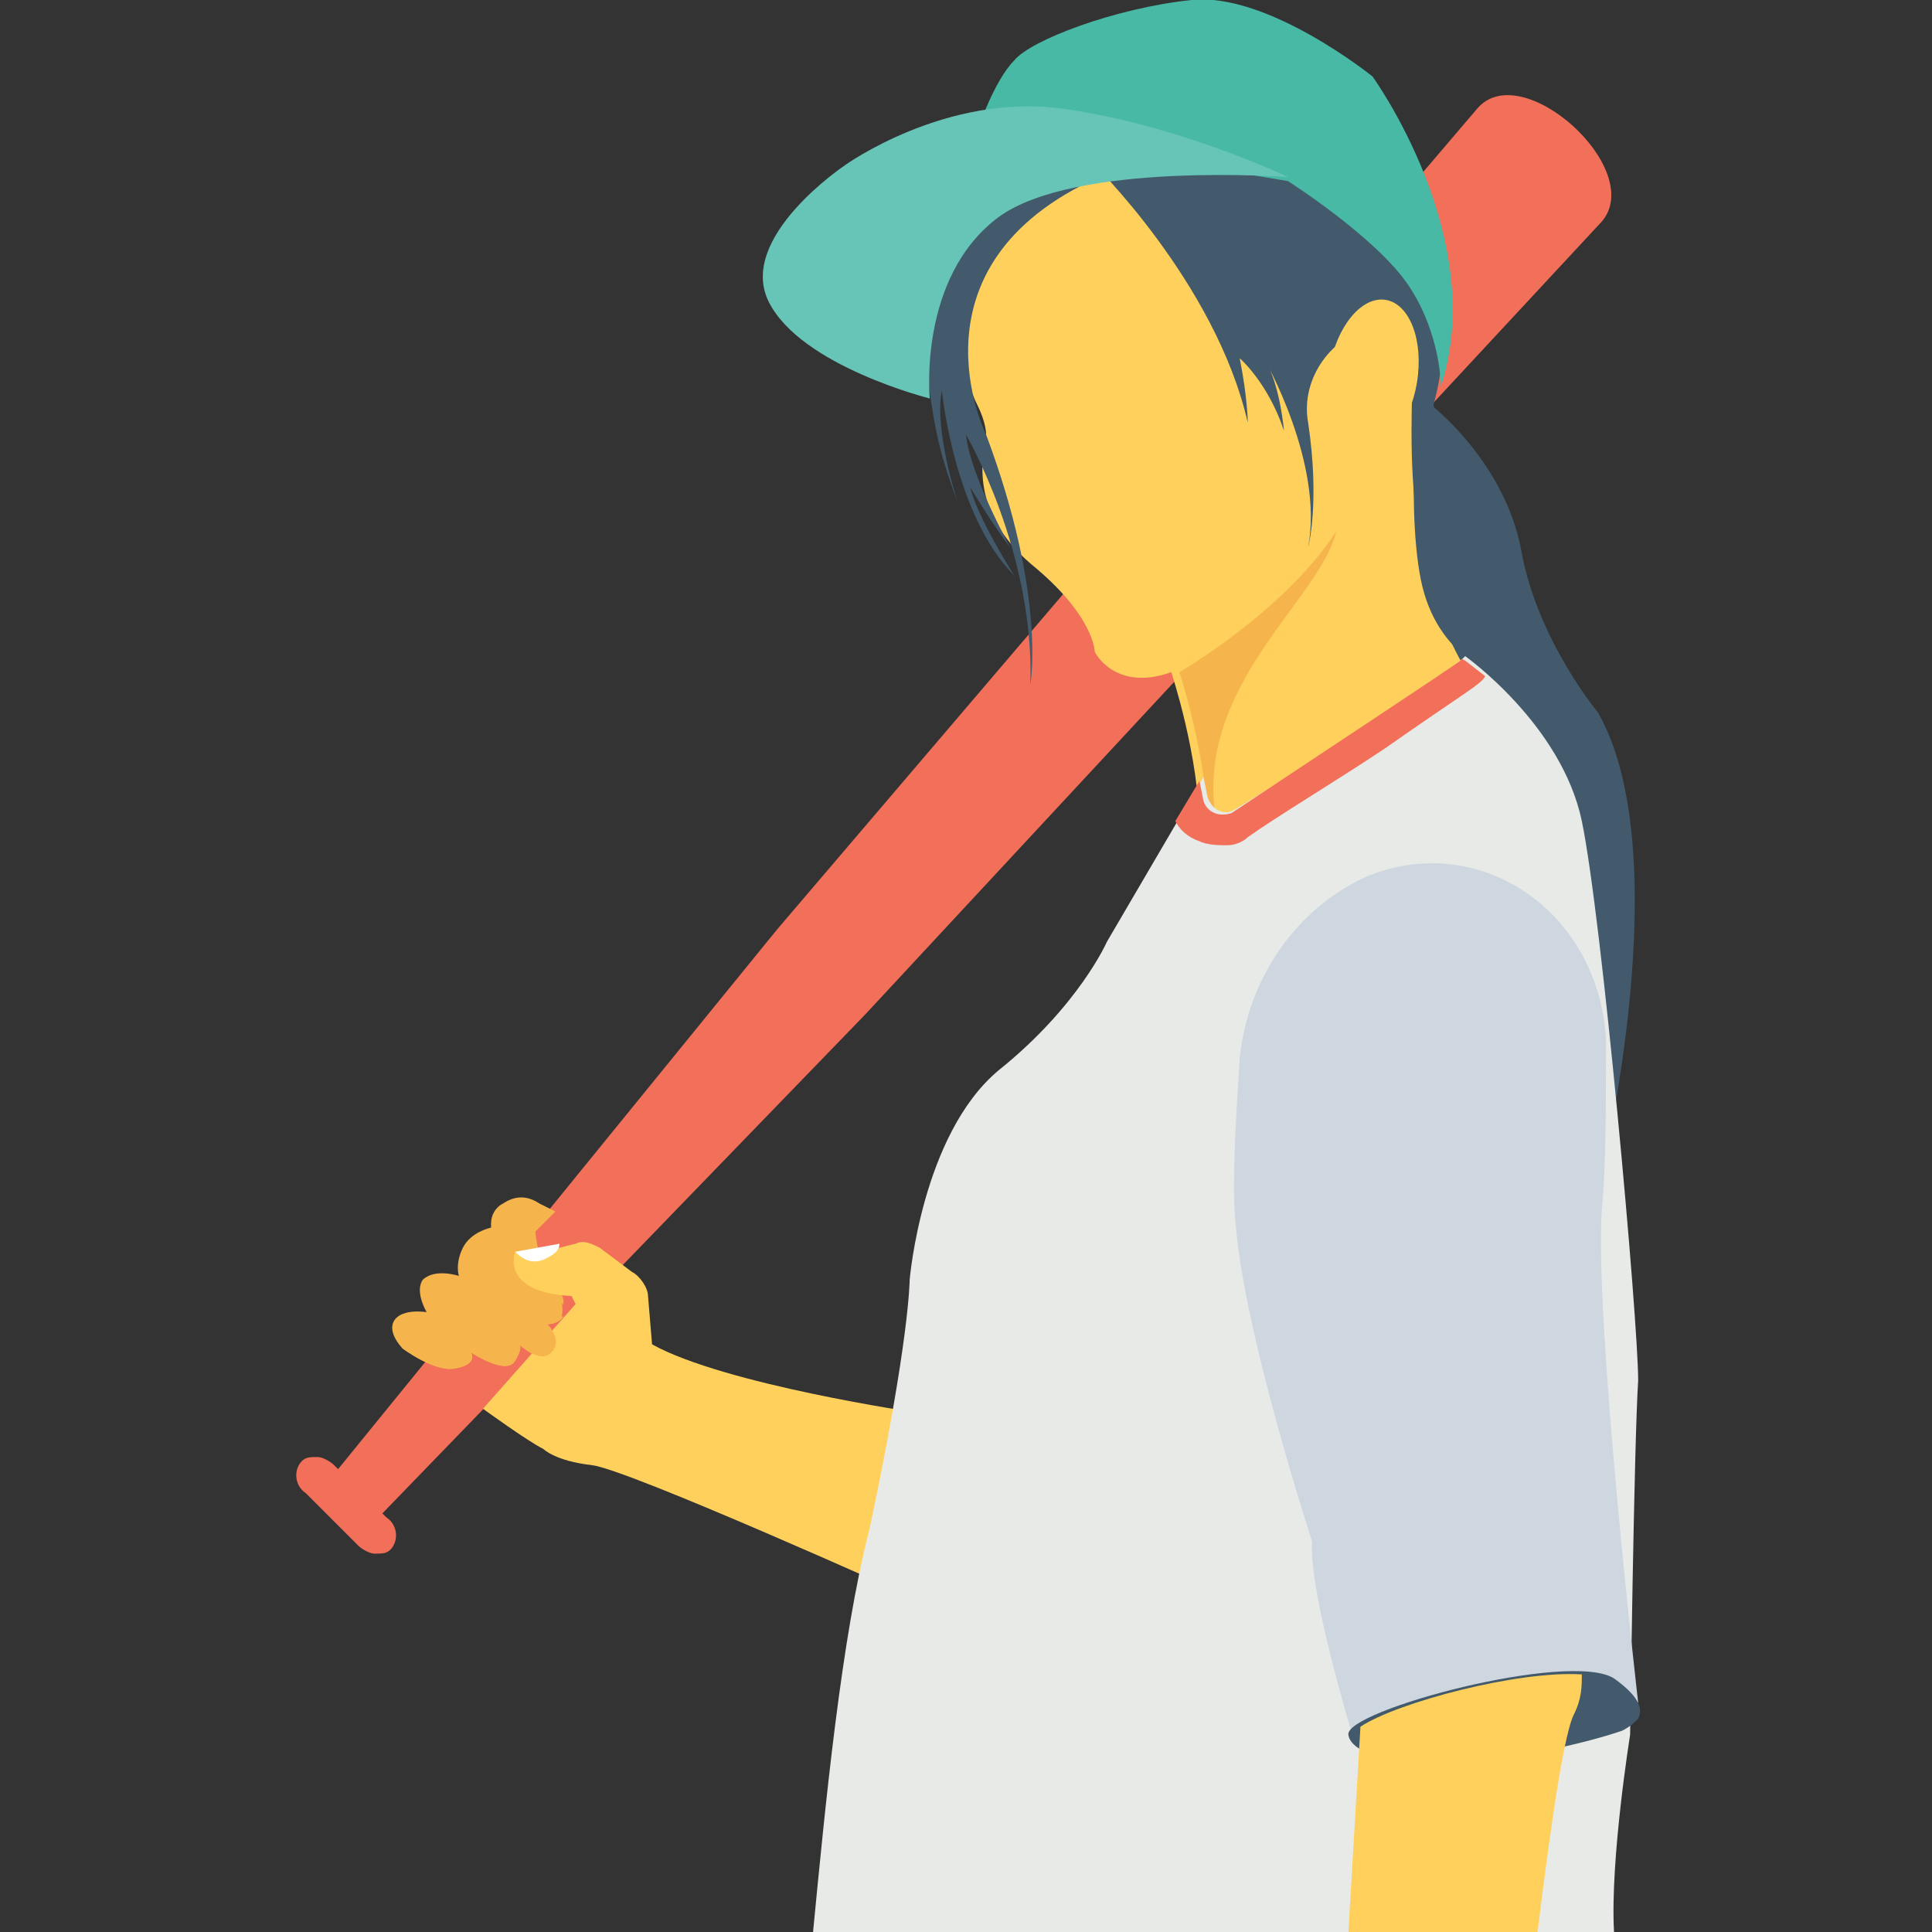 <?xml version="1.0" encoding="utf-8"?>
<!-- Generator: Adobe Illustrator 18.0.0, SVG Export Plug-In . SVG Version: 6.00 Build 0)  -->
<!DOCTYPE svg PUBLIC "-//W3C//DTD SVG 1.1//EN" "http://www.w3.org/Graphics/SVG/1.1/DTD/svg11.dtd">
<svg version="1.1" id="Layer_1" xmlns="http://www.w3.org/2000/svg" xmlns:xlink="http://www.w3.org/1999/xlink" x="0px" y="0px"
	 viewBox="0 0 48 48" enable-background="new 0 0 48 48" xml:space="preserve">
<rect x="0" y="0" width="48" height="48" fill="#333333" stroke="none"/>
<g>
	<g>
		<g>
			<g>
				<g>
					<path fill="#425A6B" d="M35.3,9.6c-0.2,0.7-0.5,1.3-0.6,2c0,0.4,0,0.8,0,1.2c0,0.6,0,1.2,0.2,1.7c0.1,0.2,0.1,0.4,0.2,0.6
						c0.1,0.2,0.2,0.5,0.3,0.7c0.2,0.3,0.4,0.6,0.6,0.8c0.1,0.2,0.3,0.3,0.5,0.4c0.2,0.1,0.5,0,0.6-0.2c0.1-0.1,0.1-0.2,0.1-0.4
						c0-0.5,0-1-0.1-1.5c-0.1-0.4-0.3-0.7-0.4-1.1c-0.2-0.4-0.3-0.8-0.5-1.1C36.2,12.6,36,12.3,36,12c-0.1-0.3-0.1-0.6-0.2-0.9
						c-0.1-0.6-0.2-1.1-0.3-1.7"/>
				</g>
			</g>
		</g>
	</g>
	<g>
		<g>
			<g>
				<g>
					<g>
						<g>
							<g>
								<path fill="#F26F5A" d="M39.8,5.5L21.5,25.2l-12,12.4l0.1,0.1c0.3,0.2,0.3,0.6,0.1,0.8c-0.1,0.1-0.2,0.1-0.4,0.1
									c-0.1,0-0.3-0.1-0.4-0.2l-1.3-1.3c-0.3-0.2-0.3-0.6-0.1-0.8c0.1-0.1,0.2-0.1,0.4-0.1c0.1,0,0.3,0.1,0.4,0.2l0.1,0.1
									l10.9-13.4L36.7,2.7C37.8,1.4,40.9,4.2,39.8,5.5z"/>
							</g>
						</g>
					</g>
				</g>
				<g>
					<g>
						<g>
							<g>
								<path fill="#F5B54C" d="M13.8,30.1l-0.4-0.2c-0.3-0.2-0.6-0.2-0.9,0c0,0,0,0,0,0c-0.2,0.1-0.3,0.3-0.3,0.5c0,0,0,0.1,0,0.1
									c0,0-0.5,0.1-0.7,0.5c-0.2,0.4-0.1,0.7-0.1,0.7s-0.6-0.2-0.9,0.1c-0.2,0.3,0.1,0.8,0.1,0.8s-0.6-0.1-0.8,0.2
									c-0.2,0.3,0.2,0.7,0.2,0.7s0.8,0.6,1.3,0.5c0.6-0.1,0.4-0.4,0.4-0.4s0.9,0.6,1.1,0.2c0,0,0.2-0.3,0.1-0.4
									c0,0,0.5,0.5,0.8,0.2c0.3-0.3-0.1-0.7-0.1-0.7s0.2,0,0.3-0.1c0.1-0.1,0.1-0.4,0-0.6c-0.1-0.2-0.4-0.9-0.5-1
									c0,0-0.1-0.5-0.1-0.6L13.8,30.1z"/>
							</g>
						</g>
					</g>
				</g>
				<g>
					<g>
						<g>
							<g>
								<g>
									<path fill="#F5B54C" d="M14,32.4c-0.7-0.1-1.1-0.3-1.3-0.6c-0.2-0.4-0.1-0.8-0.1-0.8l0-0.1l0.7-0.1c0,0.2,0.1,0.3,0.1,0.3
										c0.1,0.1,0.4,0.8,0.5,1C14,32.2,14,32.3,14,32.4z"/>
								</g>
							</g>
						</g>
					</g>
					<g>
						<g>
							<g>
								<path fill="#FFD15C" d="M12.8,31.1c0,0-0.4,1,1.4,1.1l0.1,0.2L12,35c0,0,1.1,0.8,1.5,1c0,0,0.3,0.3,1.2,0.4
									c0.9,0.1,8,3.3,8,3.3l-0.3-2.1l0.4-2.5c0,0-4.8-0.7-6.6-1.7l-0.1-1.2c0-0.2-0.2-0.5-0.4-0.6L14.9,31
									c-0.2-0.1-0.4-0.2-0.6-0.1l-0.4,0.1L12.8,31.1z"/>
							</g>
						</g>
					</g>
				</g>
				<g>
					<g>
						<g>
							<g>
								<path fill="#FFFFFF" d="M12.8,31.1L12.8,31.1c0.2,0.2,0.4,0.3,0.7,0.2c0.2-0.1,0.4-0.2,0.4-0.4L12.8,31.1z"/>
							</g>
						</g>
					</g>
				</g>
				<g>
					<g>
						<g>
							<g>
								<path fill="#F5B54C" d="M14,32.7C14,32.7,14,32.7,14,32.7l-4.1,0.6c0.1,0.1,0.1,0.2,0.1,0.2s0.8,0.6,1.3,0.5
									c0.6-0.1,0.4-0.4,0.4-0.4s0.9,0.6,1.1,0.2c0,0,0.2-0.3,0.1-0.4c0,0,0.5,0.5,0.8,0.2c0.3-0.3-0.1-0.7-0.1-0.7
									S13.9,32.9,14,32.7z"/>
							</g>
						</g>
					</g>
				</g>
			</g>
			<g>
				<g>
					<g>
						<g>
							<path fill="#FFD15C" d="M25.3,5.3c0,0-0.9,0.9-1.2,2.2c-0.2,0.8-0.1,1.7,0.3,2.5c0.1,0.2,0.2,0.5,0.2,0.7
								c-0.1,0.6-0.4,1.8,1.1,3.2c1.5,1.3,1.6,2.2,1.6,2.2s0.4,1,1.9,0.5c0,0,0.7,2.1,0.7,3.9l7.4-3.7c0,0-1.6-0.4-2-2.4
								c-0.4-2,0-5.6,0-5.6c-0.6-2.1-1.7-3.9-3.8-4.8C31.5,4.1,26.5,3,25.3,5.3z"/>
						</g>
					</g>
				</g>
			</g>
			<g>
				<g>
					<g>
						<g>
							<path fill="#FFD15C" d="M37.3,16.9l-5.2,2.6l-2.3,1.1c0-1.8-0.7-3.9-0.7-3.9c-1.4,0.5-1.9-0.5-1.9-0.5s0-0.9-1.6-2.2
								c-1.5-1.3-1.2-2.6-1.1-3.2c0-0.2-0.1-0.5-0.2-0.7c-0.4-0.8-0.5-1.7-0.3-2.5c0.3-1.3,1.2-2.2,1.2-2.2c1.2-2.3,6.2-1.2,6.2-1.2
								c2.1,0.9,3.2,2.7,3.8,4.8c0,0-0.4,3.6,0,5.6C35.7,16.5,37.3,16.9,37.3,16.9z"/>
						</g>
					</g>
				</g>
			</g>
			<g>
				<g>
					<g>
						<g>
							<path fill="#F5B54C" d="M33.2,13.2c-0.4,1.7-3.5,3.8-3,7.1l-0.2,0.3c0-1.8-0.7-3.9-0.7-3.9S31.9,15.2,33.2,13.2z"/>
						</g>
					</g>
				</g>
			</g>
			<g>
				<g>
					<g>
						<g>
							<g>
								<path fill="#425A6B" d="M24.9,4.9c-0.1-0.2-2.1,1.7-1.9,4c0.2,1.9,0.4,2.5,0.8,3.6c0,0-0.6-1.8-0.4-2.8c0,0,0.3,3.1,1.8,4.6
									c0,0-0.9-1.4-1.1-2.2c0,0,0.6,1,1,1.5c0,0-1-1.8-1.1-2.8c0,0,1.7,2.9,1.6,6.2c0,0,0.4-2.2-1.1-6.2c0,0-2.1-4.2,2.8-6.4
									C27.2,3.7,24.8,4.1,24.9,4.9z"/>
							</g>
						</g>
					</g>
				</g>
				<g>
					<g>
						<g>
							<g>
								<path fill="#425A6B" d="M27.1,4c0,0,3.1,3,3.9,6.5c0,0,0-0.6-0.2-1.6c0,0,0.7,0.6,1.1,1.8c0,0-0.1-1.2-0.5-1.8
									c0,0,1.5,2.6,1.1,4.7c0,0,0.3-1.1,0-3.1c-0.2-1.1,0.6-2.2,1.7-2.4c0.5-0.1,0.9,0.1,0.9,0.8c0,1.9-0.5,6.2,2.5,9.3
									s2.2,10.9,2.2,10.9s1.9-7.9-0.1-11.4c0,0-1.5-1.8-1.9-4c-0.4-2.2-2.2-3.6-2.2-3.6s1.2-3.6-1.6-5.8C31.2,2.1,27.1,4,27.1,4"
									/>
							</g>
						</g>
					</g>
				</g>
				<g>
					<g>
						<g>
							<g>
								<path fill="#48B9A5" d="M24.3,3.2c0,0,0.4-1.2,0.9-1.7C25.6,1,27.7,0.2,29.6,0c1.9-0.2,4.5,1.9,4.5,1.9s2.9,4,1.7,7.7
									c0,0,0-1.3-0.8-2.5c-0.8-1.2-3-2.6-3-2.6L24.3,3.2z"/>
							</g>
						</g>
					</g>
				</g>
			</g>
			<g>
				<g>
					<g>
						<g>
							<path fill="#E8EAE8" d="M20.2,48h19.9c-0.1-1.8,0.4-4.9,0.4-4.9s0.1-7.3,0.2-8.8c0-1.5-0.9-11.5-1.4-13.9
								c-0.5-2.4-2.9-4.1-2.9-4.1c-0.1,0.2-4.2,2.9-5.7,3.8c-0.3,0.2-0.6,0-0.7-0.3l-0.1-0.5l-2.4,4.1c0,0-0.7,1.6-2.7,3.2
								c-1.9,1.6-2.2,5.2-2.2,5.2s0,1.5-1,6.2C20.9,40.7,20.5,44.9,20.2,48z"/>
						</g>
					</g>
				</g>
			</g>
			<g>
				<g>
					<g>
						<g>
							<g>
								<path fill="#F26F5A" d="M36.9,16.8c-0.1,0.2-0.5,0.4-2.5,1.8c-1.2,0.8-2.7,1.7-3.4,2.2c-0.1,0.1-0.3,0.2-0.5,0.2
									c-0.2,0-0.5,0-0.7-0.1c-0.3-0.1-0.5-0.3-0.6-0.5l0.6-1l0.1,0.5c0.1,0.3,0.4,0.4,0.7,0.3c1.5-1,5.6-3.7,5.7-3.8
									C36.3,16.3,36.5,16.5,36.9,16.8z"/>
							</g>
						</g>
					</g>
				</g>
			</g>
			<g>
				<g>
					<g>
						<g>
							<path fill="#CED6E0" d="M33.9,21.8c-1.7,0.8-2.9,2.5-3.1,4.5c-0.1,1.6-0.2,3.2-0.1,4.1c0.2,2.7,1.9,7.9,1.9,7.9
								c-0.1,1.2,1,4.8,1,4.8l7.1-0.8c0,0-1.1-9.5-0.9-12.3c0.1-1,0.1-2.5,0.1-4.2C39.7,22.6,36.7,20.6,33.9,21.8L33.9,21.8z"/>
						</g>
					</g>
				</g>
			</g>
			<g>
				<g>
					<g>
						<g>
							<path fill="#425A6B" d="M40.7,42.7c-0.1,0.1-0.2,0.2-0.4,0.3c-0.3,0.1-0.9,0.3-2.4,0.6c-2.1,0.4-4.3,0.2-4.4-0.5
								c-0.1-0.6,5.5-2.1,6.6-1.4C40.8,42.2,40.8,42.5,40.7,42.7z"/>
						</g>
					</g>
				</g>
			</g>
			<g>
				<g>
					<g>
						<g>
							<path fill="#FFD15C" d="M38.2,48c0.2-1.6,0.6-4.8,0.9-5.4c0.2-0.4,0.2-0.7,0.2-1c-1.6-0.1-4.6,0.7-5.5,1.3L33.5,48H38.2z"/>
						</g>
					</g>
				</g>
			</g>
		</g>
		<g>
			<g>
				<g>
					<g>
						<path fill="#67C5B8" d="M23.1,9.9c0,0-3.2-0.8-4-2.4C18.3,5.9,21,4.1,21,4.1s2.5-1.8,5.4-1.4c2.9,0.4,5.6,1.7,5.6,1.7
							s-5.3-0.4-7.2,1C22.8,6.9,23.1,9.9,23.1,9.9z"/>
					</g>
				</g>
			</g>
		</g>
	</g>
	<g>
		<g>
			<g>
				<g>
					
						<ellipse transform="matrix(0.987 0.164 -0.164 0.987 1.986 -5.445)" fill="#FFD15C" cx="34.1" cy="9.3" rx="1.1" ry="1.9"/>
				</g>
			</g>
		</g>
	</g>
</g>
</svg>
